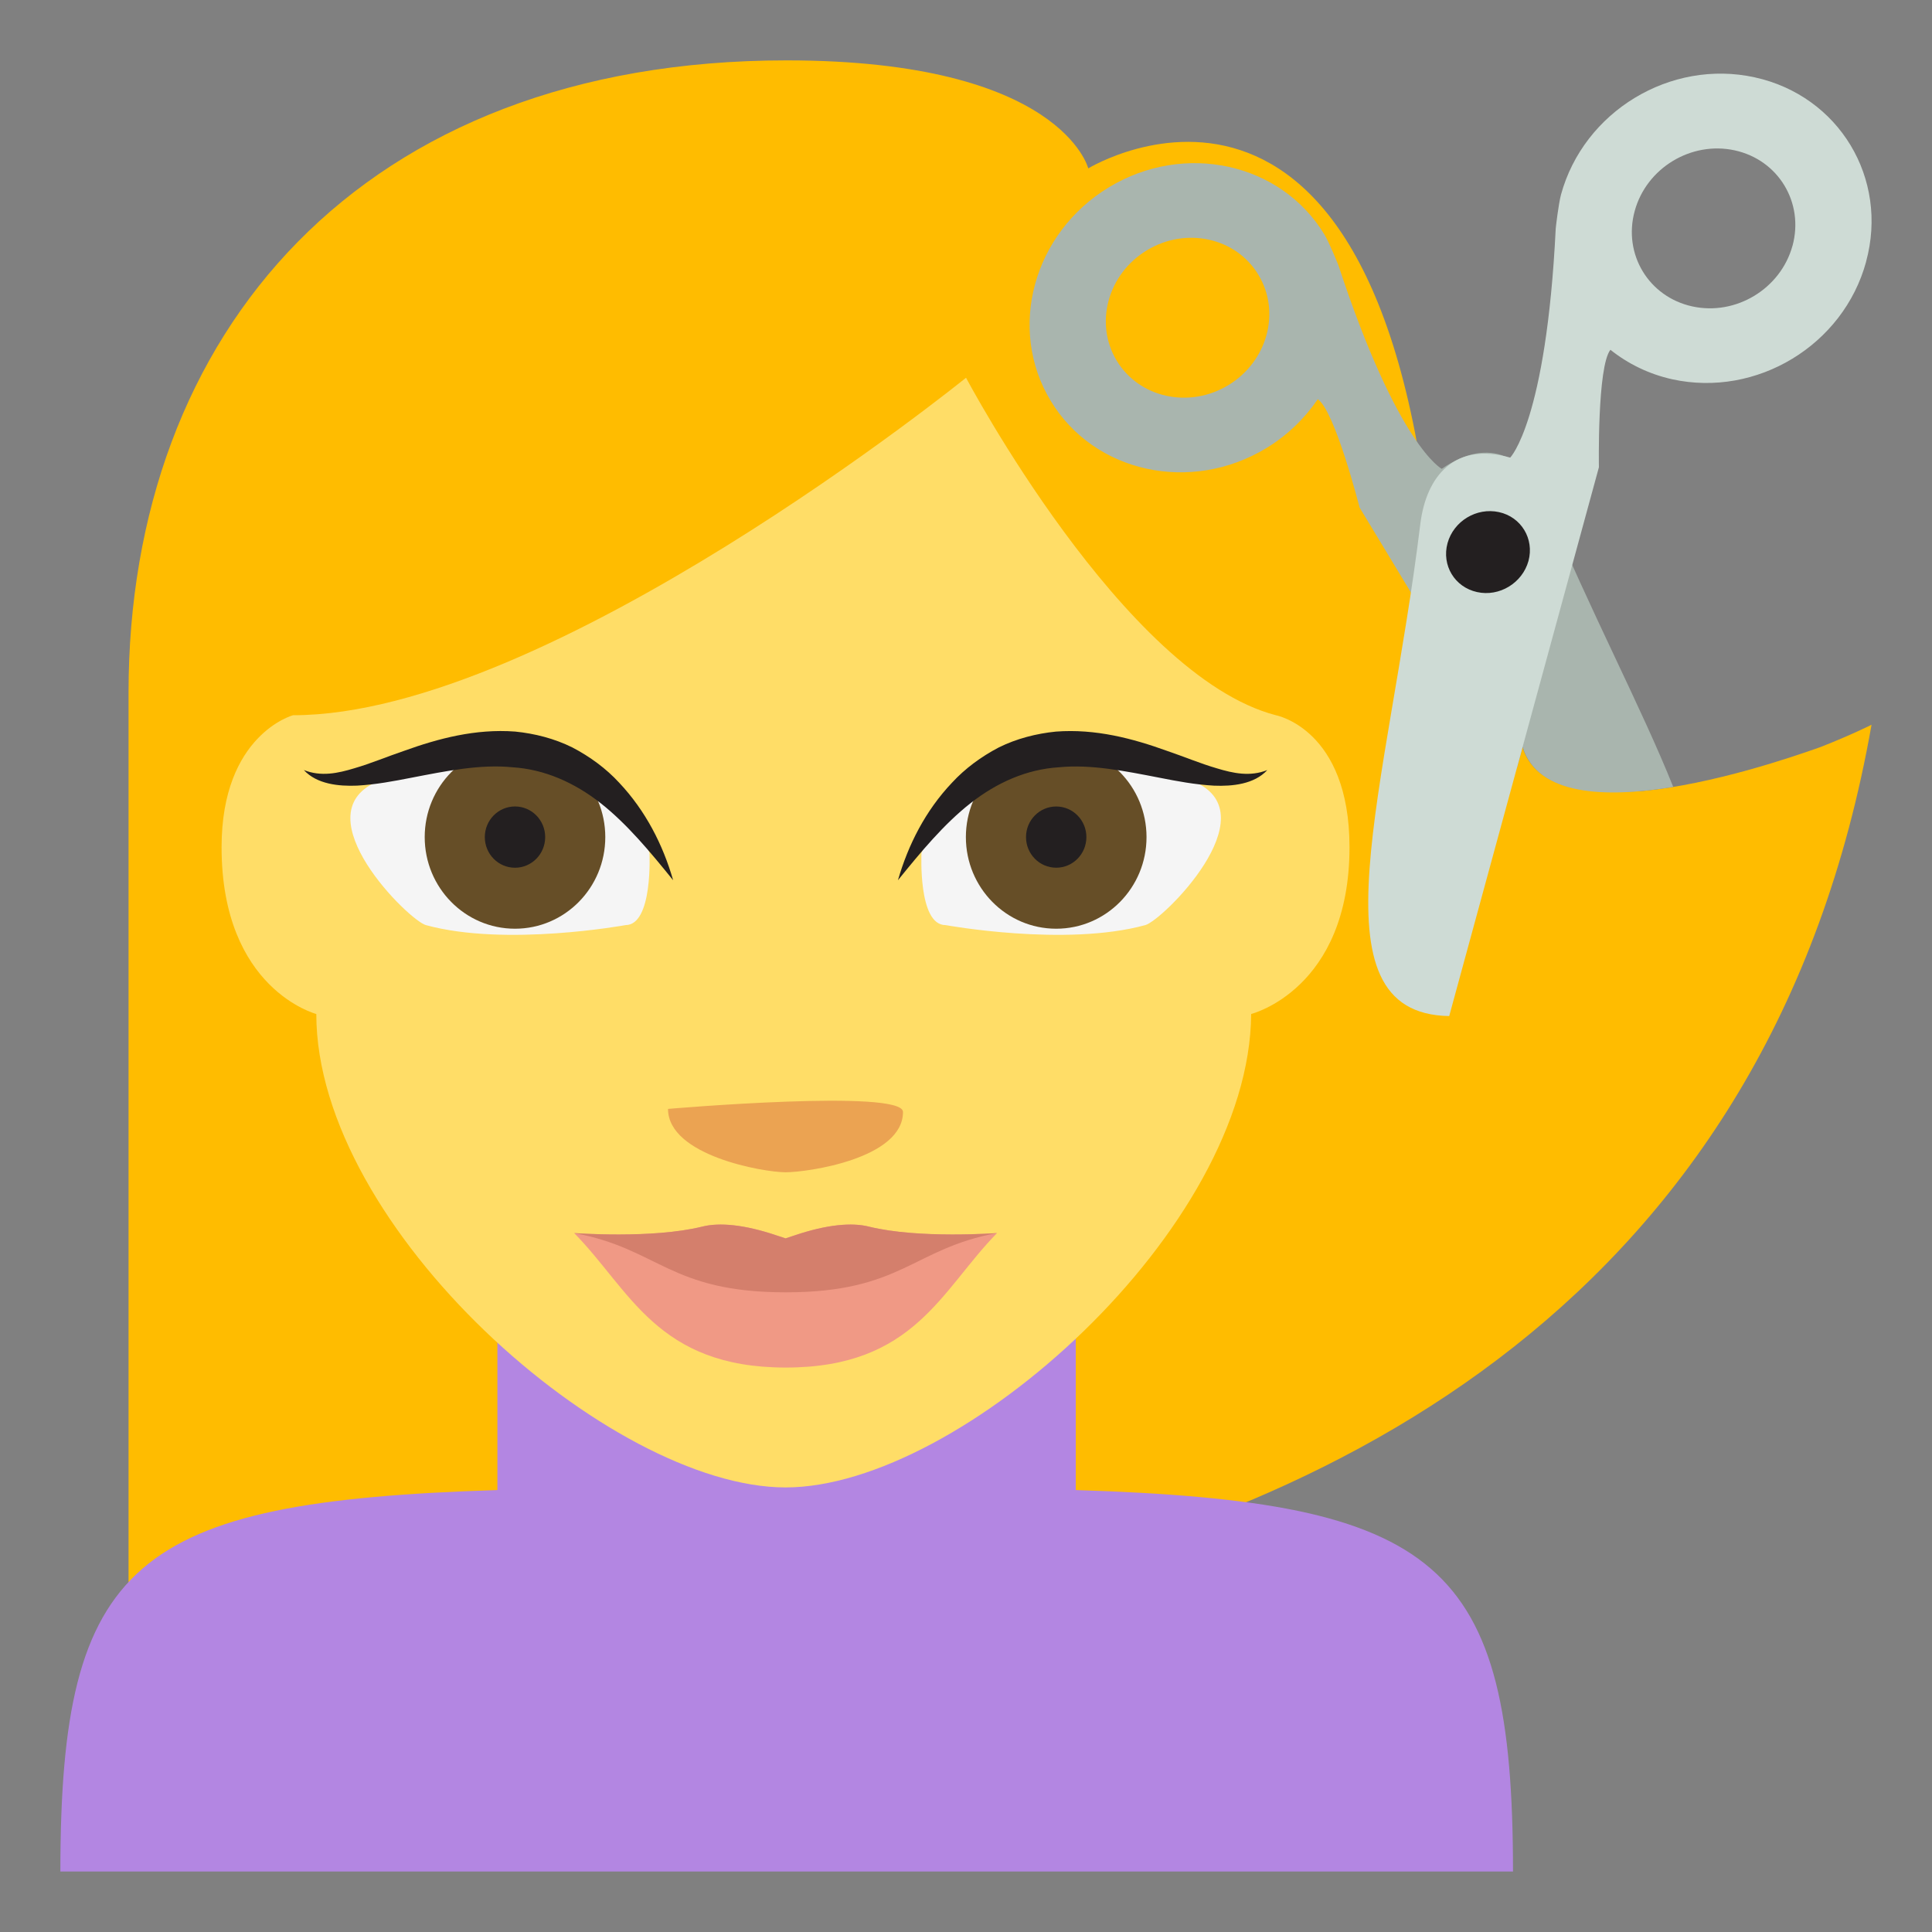 <svg xmlns="http://www.w3.org/2000/svg" viewBox="0 0 64 64" enable-background="new 0 0 64 64"><rect x="0" y="0" width="64" height="64" fill="#808080" stroke="none"/><path fill="#ffbc00" d="m60.31 24.746c-.934.332-3.564 1.233-5.891 1.456-.85.057-1.693.022-2.484-.142-.73-.212-1.285-.613-1.5-1.315l-.188.691c-1.447-.831-2.486-2.403-2.654-5.149-1.283-20.984-11.543-14.709-11.543-14.709s-.887-3.578-9.996-3.578c-14.1 0-21.796 9.04-21.796 20.946v30.332c0 0 51.06 8.721 57.739-29.27 0 .001-.656.332-1.687.738"/><path fill="#a9b5ae" d="m50.44 24.745c.498 1.615 2.732 1.694 4.988 1.323-1.047-2.621-2.76-5.845-4.24-9.423-.615-1.485-1.826-2.227-3.428-1.115 0 0-1.451-.743-3.422-6.739-.018-.047-.305-.757-.461-1.016-1.441-2.385-4.645-3.088-7.148-1.568-2.502 1.519-3.367 4.683-1.924 7.07 1.438 2.385 4.641 3.086 7.145 1.567.703-.428 1.273-.988 1.703-1.619.57.384 1.385 3.588 1.385 3.588l5.213 8.626.189-.694m-9.75-11.986c-1.295.785-2.951.423-3.697-.81-.746-1.235-.299-2.872.998-3.657 1.295-.786 2.953-.423 3.695.811.748 1.232.298 2.872-.996 3.656"/><path fill="#b386e2" d="m35.637 49.36v-6.969h-19.16v6.969c-12.05.378-14.477 2.351-14.477 12.637h48.12c0-10.285-2.437-12.258-14.478-12.637"/><path fill="#ffdd67" d="m10.478 33.59c0 0-3.138-.813-3.138-5.526 0-3.731 2.366-4.371 2.366-4.371 8.479 0 22.295-11.18 22.295-11.18s5.223 9.87 10.264 11.18c0 0 2.439.456 2.439 4.371 0 4.713-3.258 5.526-3.258 5.526-.041 7.108-9.615 15.683-15.424 15.683-5.813-.001-15.544-8.575-15.544-15.683"/><path fill="#eba352" d="m29.913 36.835c0 1.549-3.164 1.998-3.89 1.998-.728 0-3.894-.55-3.894-2.099 0 0 7.784-.672 7.784.101"/><path fill="#f5f5f5" d="m20.721 30.645c.916 0 .793-2.399.793-2.399-2.809-6.366-9.06-2.336-9.06-2.336-2.433 1.102 1.091 4.582 1.654 4.735 2.649.727 6.616 0 6.616 0"/><ellipse fill="#664e27" cx="17.06" cy="27.73" rx="2.991" ry="3.035"/><g fill="#231f20"><ellipse cx="17.06" cy="27.73" rx="1" ry="1.015"/><path d="m22.299 29.16c-.766-.947-1.521-1.858-2.399-2.552-.879-.689-1.866-1.126-2.932-1.192-1.064-.105-2.182.124-3.34.347-.579.113-1.176.227-1.8.262-.603.025-1.333-.046-1.763-.517.569.229 1.13.107 1.673-.058.548-.159 1.088-.388 1.656-.58 1.121-.404 2.359-.735 3.67-.636.65.065 1.302.231 1.894.525.586.306 1.117.696 1.551 1.167.877.93 1.452 2.058 1.79 3.234"/></g><path fill="#f5f5f5" d="m31.32 30.645c-.916 0-.794-2.399-.794-2.399 2.809-6.366 9.07-2.336 9.07-2.336 2.434 1.102-1.09 4.582-1.656 4.735-2.649.727-6.617 0-6.617 0"/><ellipse fill="#664e27" cx="34.988" cy="27.73" rx="2.992" ry="3.035"/><g fill="#231f20"><ellipse cx="34.988" cy="27.73" rx="1" ry="1.014"/><path d="m29.745 29.16c.34-1.176.911-2.304 1.792-3.233.435-.471.964-.861 1.549-1.167.592-.294 1.246-.46 1.893-.525 1.313-.1 2.551.231 3.67.635.57.193 1.111.422 1.658.581.543.165 1.104.286 1.674.058-.432.471-1.16.542-1.766.517-.623-.035-1.223-.148-1.801-.262-1.154-.223-2.273-.452-3.338-.347-1.064.067-2.051.503-2.929 1.192-.881.694-1.637 1.605-2.402 2.551"/></g><path fill="#f09985" d="m28.786 40.634c-.564-.143-1.391-.074-2.479.295-.095.03-.19.061-.283.094-.095-.033-.188-.063-.286-.094-1.09-.369-1.912-.438-2.479-.295-1.686.416-4.24.213-4.24.213 1.858 1.883 2.741 4.455 7.01 4.455s5.147-2.572 7-4.455c-.002 0-2.559.203-4.243-.213"/><path fill="#d47f6c" d="m28.786 40.634c-.564-.143-1.391-.074-2.479.295-.095.03-.19.061-.283.094-.095-.033-.188-.063-.286-.094-1.09-.369-1.912-.438-2.479-.295-1.655.408-4.248.212-4.24.213 2.804.511 3.153 1.963 7.01 1.963 3.851 0 4.202-1.452 7-1.963.008-.001-2.589.195-4.243-.213"/><path fill="#cedbd5" d="m61.816 8.67c.754-2.762-.898-5.497-3.689-6.108-2.791-.613-5.664 1.128-6.418 3.889-.08.301-.172 1.077-.174 1.126-.316 6.386-1.508 7.582-1.508 7.582-1.818-.524-2.783.589-2.979 2.214-1.068 8.742-3.729 16.215.959 16.285l4.959-18.18c0 0-.059-3.331.381-3.891.578.461 1.27.805 2.051.978 2.795.61 5.666-1.13 6.418-3.89m-2.437-.535c-.391 1.427-1.877 2.327-3.32 2.01-1.443-.315-2.299-1.73-1.908-3.158.389-1.429 1.875-2.328 3.32-2.01 1.443.318 2.297 1.733 1.908 3.162"/><path fill="#231f20" d="m50.633 18.581c.197-.73-.24-1.456-.979-1.617-.742-.162-1.502.299-1.703 1.03-.199.732.236 1.456.979 1.619.738.164 1.5-.299 1.703-1.032"/></svg>